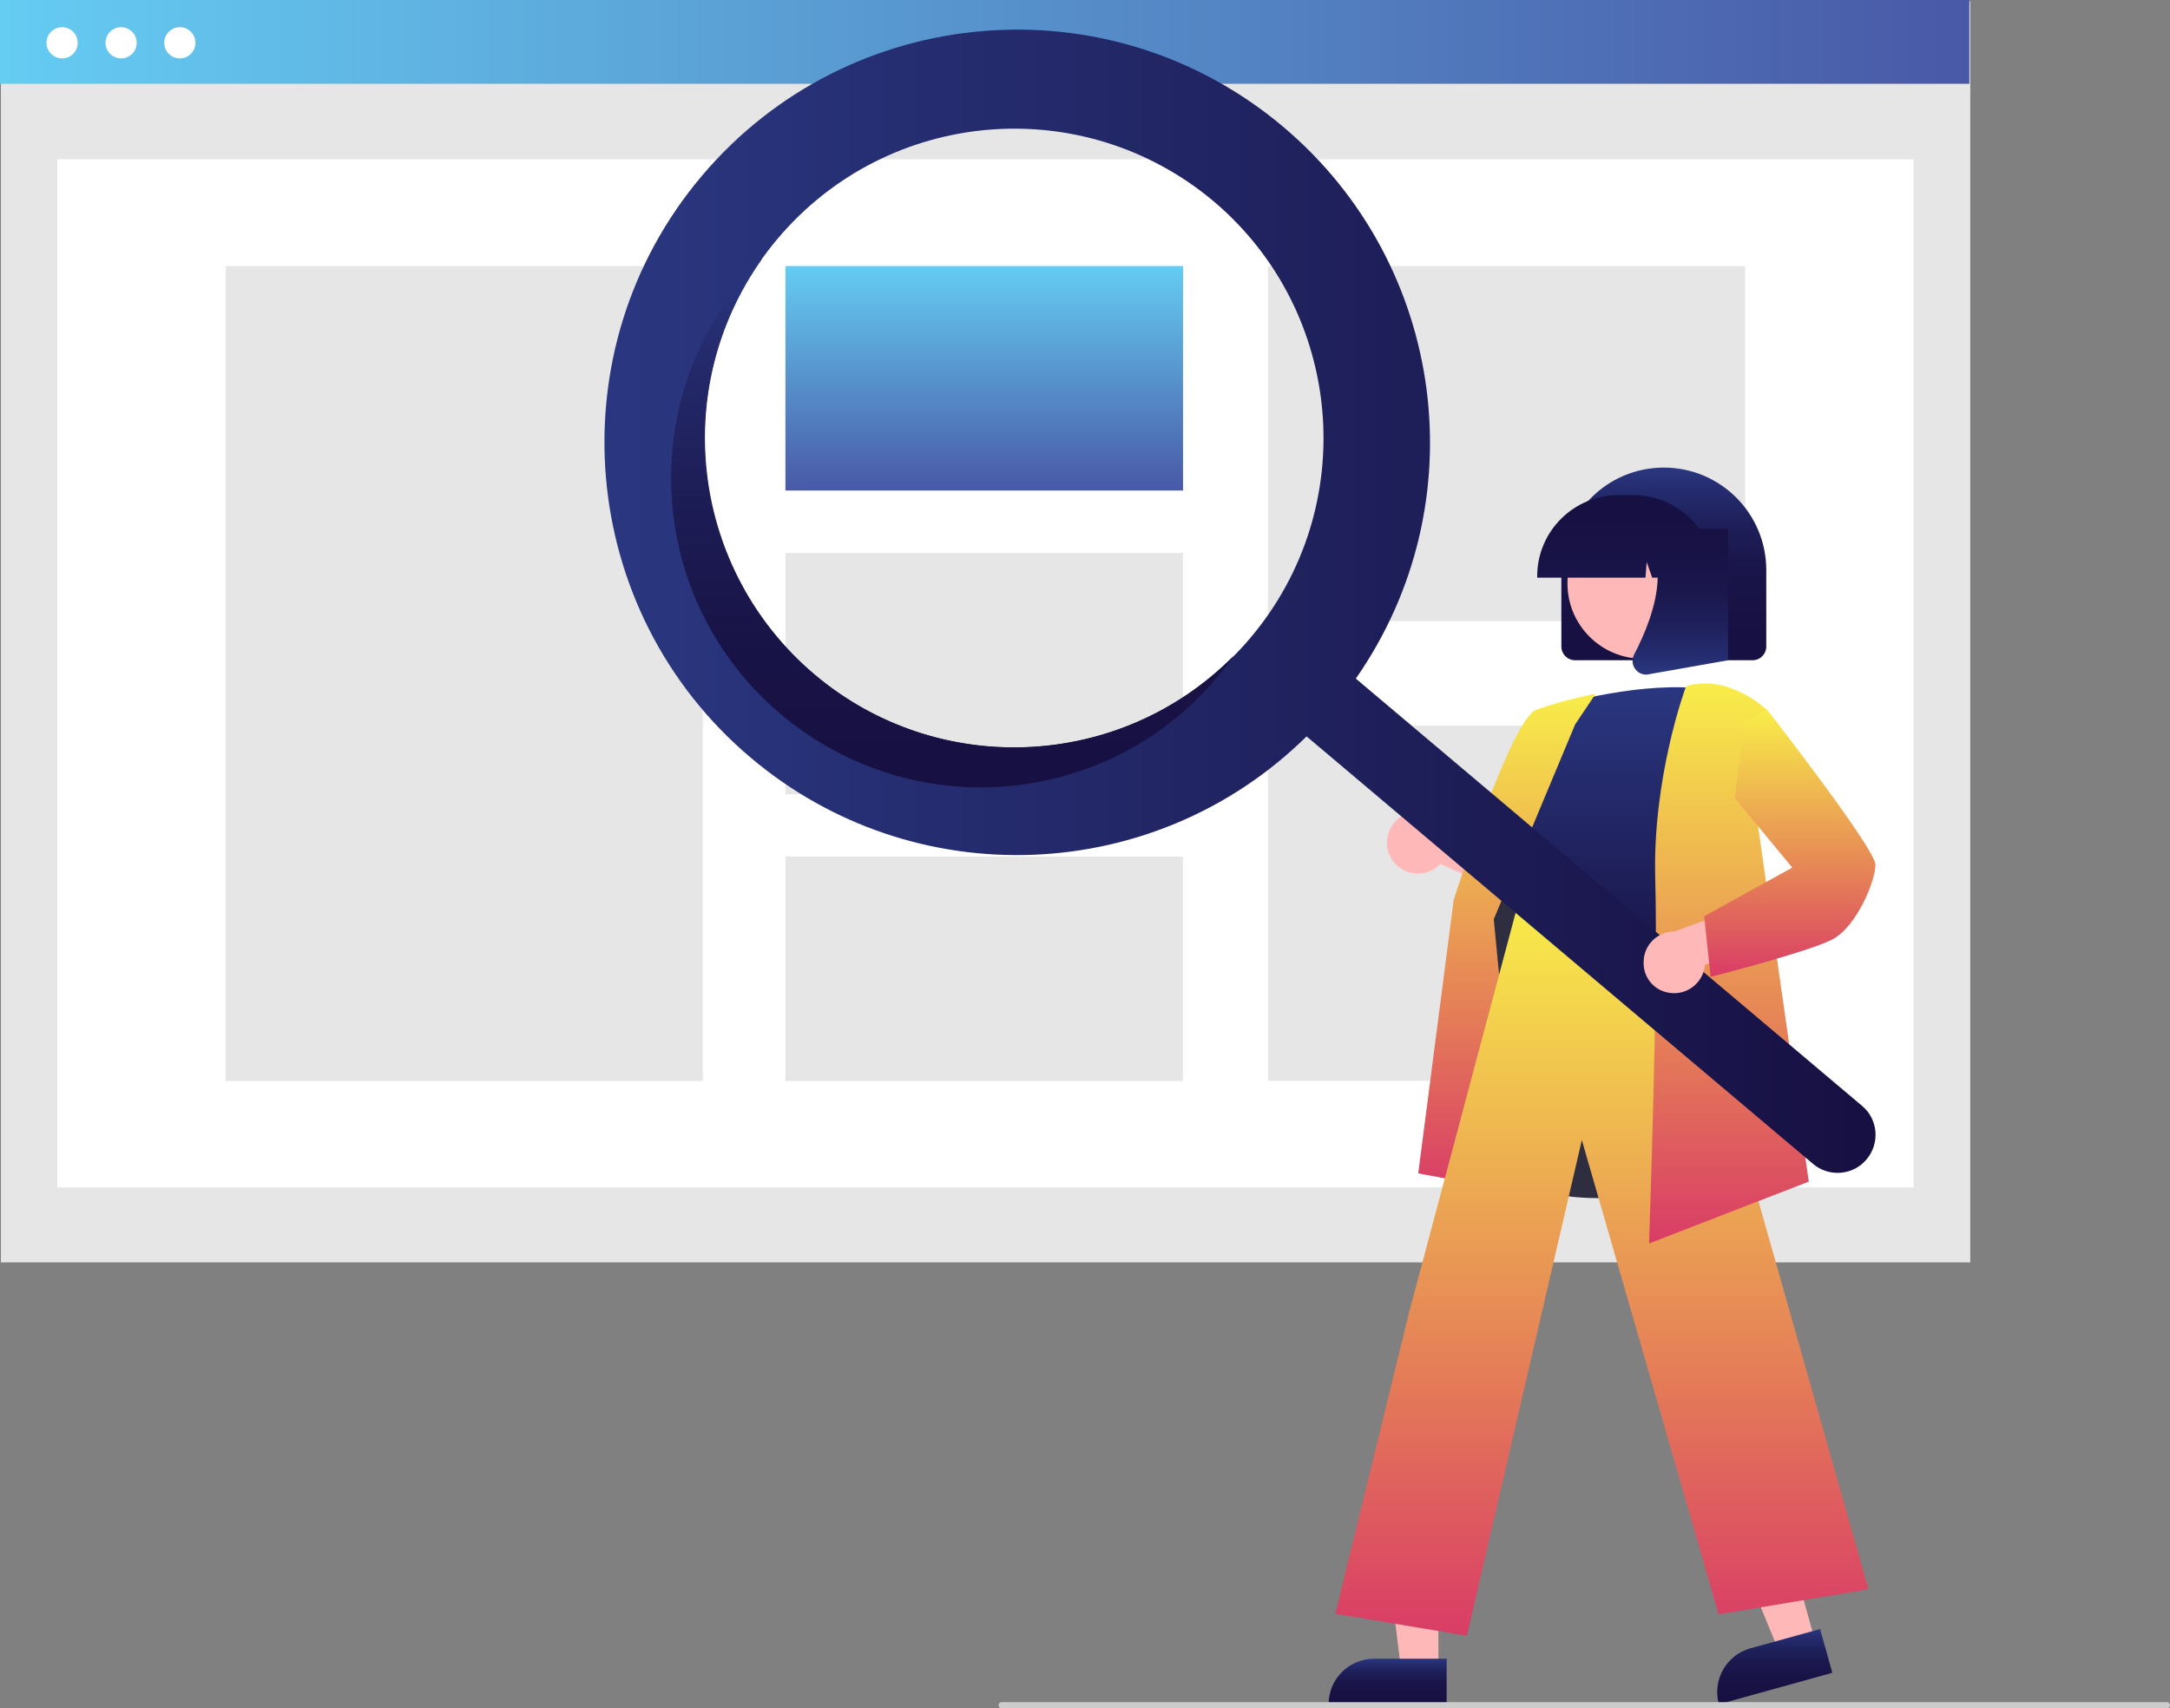 <?xml version="1.0" encoding="utf-8"?>
<!-- Generator: Adobe Illustrator 21.0.0, SVG Export Plug-In . SVG Version: 6.00 Build 0)  -->
<svg version="1.1" id="Layer_1" xmlns="http://www.w3.org/2000/svg" xmlns:xlink="http://www.w3.org/1999/xlink" x="0px" y="0px"
	 viewBox="0 0 709.5 558.6" style="enable-background:new 0 0 709.5 558.6;" xml:space="preserve">
<rect x="0" y="0" width="709.5" height="558.6" fill="#808080" stroke="none"/>
<style type="text/css">
	.st0{fill:#E6E6E6;}
	.st1{fill:#FFFFFF;}
	.st2{fill:url(#SVGID_1_);}
	.st3{fill:url(#SVGID_2_);}
	.st4{fill:url(#SVGID_3_);}
	.st5{fill:#FFB8B8;}
	.st6{fill:url(#SVGID_4_);}
	.st7{fill:url(#SVGID_5_);}
	.st8{fill:#2F2E41;}
	.st9{fill:url(#SVGID_6_);}
	.st10{fill:url(#SVGID_7_);}
	.st11{fill:url(#SVGID_8_);}
	.st12{fill:url(#SVGID_9_);}
	.st13{fill:url(#SVGID_10_);}
	.st14{fill:url(#SVGID_11_);}
	.st15{fill:url(#SVGID_12_);}
	.st16{fill:url(#SVGID_13_);}
	.st17{fill:#CCCCCC;}
</style>
<title>pantau</title>
<rect x="0.3" y="0.4" class="st0" width="643.9" height="412.4"/>
<rect x="18.7" y="52.1" class="st1" width="607" height="336.2"/>
<linearGradient id="SVGID_1_" gradientUnits="userSpaceOnUse" x1="0" y1="546.325" x2="643.86" y2="546.325" gradientTransform="matrix(1 0 0 -1 0 560)">
	<stop  offset="0" style="stop-color:#65CCF2"/>
	<stop  offset="1" style="stop-color:#4959A7"/>
</linearGradient>
<rect class="st2" width="643.9" height="27.4"/>
<circle class="st1" cx="20.3" cy="14" r="5.1"/>
<circle class="st1" cx="39.6" cy="14" r="5.1"/>
<circle class="st1" cx="58.8" cy="14" r="5.1"/>
<rect x="73.8" y="87" class="st0" width="156" height="266.5"/>
<linearGradient id="SVGID_2_" gradientUnits="userSpaceOnUse" x1="321.74" y1="473.03" x2="321.74" y2="399.68" gradientTransform="matrix(1 0 0 -1 0 560)">
	<stop  offset="0" style="stop-color:#65CCF2"/>
	<stop  offset="1" style="stop-color:#4959A7"/>
</linearGradient>
<rect x="256.8" y="87" class="st3" width="130" height="73.4"/>
<rect x="256.8" y="180.8" class="st0" width="130" height="78.9"/>
<rect x="256.8" y="280.1" class="st0" width="130" height="73.4"/>
<rect x="414.6" y="87" class="st0" width="156" height="116.1"/>
<rect x="414.6" y="237.3" class="st0" width="156" height="116.1"/>
<linearGradient id="SVGID_3_" gradientUnits="userSpaceOnUse" x1="543.98" y1="407.028" x2="543.98" y2="344.06" gradientTransform="matrix(1 0 0 -1 0 560)">
	<stop  offset="0" style="stop-color:#2A3780"/>
	<stop  offset="8.000000e-02" style="stop-color:#262F73"/>
	<stop  offset="0.26" style="stop-color:#1F215D"/>
	<stop  offset="0.45" style="stop-color:#1B184E"/>
	<stop  offset="0.68" style="stop-color:#181245"/>
	<stop  offset="1" style="stop-color:#171042"/>
</linearGradient>
<path class="st4" d="M510.5,211.4v-25c0-18.5,15-33.5,33.5-33.5c18.5,0,33.5,15,33.5,33.5l0,0v25c0,2.5-2,4.5-4.5,4.5h-58
	C512.5,215.9,510.5,213.9,510.5,211.4C510.5,211.4,510.5,211.4,510.5,211.4z"/>
<polygon class="st5" points="593.5,536.8 581.7,540.1 563.5,496 580.9,491.2 "/>
<linearGradient id="SVGID_4_" gradientUnits="userSpaceOnUse" x1="580.272" y1="27.31" x2="580.272" y2="2.68" gradientTransform="matrix(1 0 0 -1 0 560)">
	<stop  offset="0" style="stop-color:#2A3780"/>
	<stop  offset="8.000000e-02" style="stop-color:#262F73"/>
	<stop  offset="0.26" style="stop-color:#1F215D"/>
	<stop  offset="0.45" style="stop-color:#1B184E"/>
	<stop  offset="0.68" style="stop-color:#181245"/>
	<stop  offset="1" style="stop-color:#171042"/>
</linearGradient>
<path class="st6" d="M572.3,539l22.8-6.3l0,0l4,14.3l0,0L562,557.3l0,0C559.8,549.4,564.4,541.2,572.3,539z"/>
<polygon class="st5" points="470.3,545.9 458.1,545.9 452.2,498.6 470.3,498.6 "/>
<linearGradient id="SVGID_5_" gradientUnits="userSpaceOnUse" x1="453.71" y1="17.63" x2="453.71" y2="2.74" gradientTransform="matrix(1 0 0 -1 0 560)">
	<stop  offset="0" style="stop-color:#2A3780"/>
	<stop  offset="8.000000e-02" style="stop-color:#262F73"/>
	<stop  offset="0.26" style="stop-color:#1F215D"/>
	<stop  offset="0.45" style="stop-color:#1B184E"/>
	<stop  offset="0.68" style="stop-color:#181245"/>
	<stop  offset="1" style="stop-color:#171042"/>
</linearGradient>
<path class="st7" d="M449.3,542.4H473v14.9h-38.6C434.4,549,441.1,542.4,449.3,542.4z"/>
<path class="st5" d="M455.5,281.6c3.3,4.5,9.6,5.4,14.1,2.1c0.5-0.4,0.9-0.7,1.3-1.2l32.6,14.7l-3-18.3L470,267.7
	c-4.3-3.6-10.7-3-14.2,1.4C452.8,272.7,452.7,277.9,455.5,281.6L455.5,281.6z"/>
<path class="st8" d="M523.3,391.8c-10.2,0-20.8-1.5-29.8-6.1c-9.6-4.8-16.7-13.3-19.7-23.6c-4.6-14.7,1.2-29.1,6.9-43.1
	c3.5-8.6,6.8-16.8,7.7-24.9l0.3-2.9c1.3-12.9,2.5-23.9,8.9-28.1c3.3-2.2,7.8-2.3,13.6-0.4l55,17.9l-2,104.5l-0.3,0.1
	C563.6,385.5,544.2,391.8,523.3,391.8z"/>
<linearGradient id="SVGID_6_" gradientUnits="userSpaceOnUse" x1="525.969" y1="335.323" x2="525.969" y2="235.386" gradientTransform="matrix(1 0 0 -1 0 560)">
	<stop  offset="0" style="stop-color:#2A3780"/>
	<stop  offset="1" style="stop-color:#171042"/>
</linearGradient>
<path class="st9" d="M510.2,230.4c0,0,27-8,48-5c0,0-12,66-8,88s-69.5,8.5-54.5-12.5l5-25c0,0-10-10-1-22L510.2,230.4z"/>
<linearGradient id="SVGID_7_" gradientUnits="userSpaceOnUse" x1="492.655" y1="333.24" x2="492.655" y2="170.14" gradientTransform="matrix(1 0 0 -1 0 560)">
	<stop  offset="0" style="stop-color:#F8ED49"/>
	<stop  offset="0.66" style="stop-color:#E47A58"/>
	<stop  offset="1" style="stop-color:#D93C66"/>
</linearGradient>
<path class="st10" d="M497,389.9l-33.3-6.2l11.6-89.4c0.8-2.5,18.8-59.1,27-62.2c5.9-2.1,12-3.7,18.2-5l1.2-0.2l-6.7,10l-26.6,63.7
	L497,389.9z"/>
<linearGradient id="SVGID_8_" gradientUnits="userSpaceOnUse" x1="523.73" y1="265.51" x2="523.73" y2="25.08" gradientTransform="matrix(1 0 0 -1 0 560)">
	<stop  offset="0" style="stop-color:#F8ED49"/>
	<stop  offset="0.66" style="stop-color:#E47A58"/>
	<stop  offset="1" style="stop-color:#D93C66"/>
</linearGradient>
<path class="st11" d="M479.6,534.9l-43-7.2l24.1-98.5l35.9-134.7l0.4,2.4c0,0.2,3.4,17.8,53.2,10l0.4-0.1l0.1,0.4l60.2,212.5
	l-49,8.2l-44.7-155.1L479.6,534.9z"/>
<linearGradient id="SVGID_9_" gradientUnits="userSpaceOnUse" x1="565.305" y1="336.476" x2="565.305" y2="153.41" gradientTransform="matrix(1 0 0 -1 0 560)">
	<stop  offset="0" style="stop-color:#F8ED49"/>
	<stop  offset="0.66" style="stop-color:#E47A58"/>
	<stop  offset="1" style="stop-color:#D93C66"/>
</linearGradient>
<path class="st12" d="M539.2,406.6v-0.8c0-0.8,3-84.4,2-118s9.9-62.9,10-63.2l0.1-0.2l0.2-0.1c14.1-4,26.4,8,26.5,8.1l0.2,0.2
	l-4,33.2l17.2,120.6L539.2,406.6z"/>
<circle class="st5" cx="537.1" cy="190.8" r="24.6"/>
<linearGradient id="SVGID_10_" gradientUnits="userSpaceOnUse" x1="533.815" y1="220.65" x2="533.815" y2="161.94">
	<stop  offset="0" style="stop-color:#2A3780"/>
	<stop  offset="8.000000e-02" style="stop-color:#262F73"/>
	<stop  offset="0.26" style="stop-color:#1F215D"/>
	<stop  offset="0.45" style="stop-color:#1B184E"/>
	<stop  offset="0.68" style="stop-color:#181245"/>
	<stop  offset="1" style="stop-color:#171042"/>
</linearGradient>
<path class="st13" d="M555.6,173c-4.8-6.7-12.7-11.1-21.5-11.1h-5c-14.6,0-26.5,11.9-26.5,26.5v0.5H538l0.4-5.1l1.8,5.1h1.8
	c-0.2,9.1-4.4,18.8-7.7,25.1c-0.8,1.5-0.7,3.3,0.3,4.7c0.8,1.2,2.2,1.9,3.6,1.9c0.3,0,0.5,0,0.8-0.1l26-4.6v-43H555.6z"/>
<linearGradient id="SVGID_11_" gradientUnits="userSpaceOnUse" x1="197.533" y1="363.31" x2="613.328" y2="363.31" gradientTransform="matrix(1 0 0 -1 0 560)">
	<stop  offset="0" style="stop-color:#2A3780"/>
	<stop  offset="1" style="stop-color:#171042"/>
</linearGradient>
<path class="st14" d="M419.6,41.5c-57-48.1-142.2-40.8-190.2,16.1s-40.8,142.2,16.1,190.2c53.3,45,132.1,41.9,181.7-7l165.6,139.8
	c5.2,4.4,13.1,3.8,17.5-1.5c4.4-5.2,3.8-13.1-1.5-17.5l0,0l0,0L443.3,221.9C483.2,164.7,472.9,86.5,419.6,41.5z M408.9,208.5
	c-36,42.7-99.8,48.1-142.6,12.1S218.2,120.7,254.3,78s99.8-48.1,142.6-12.1c0,0,0,0,0,0l0,0C439.5,102,444.9,165.8,408.9,208.5z"/>
<linearGradient id="SVGID_12_" gradientUnits="userSpaceOnUse" x1="311.347" y1="84.55" x2="311.347" y2="257.455">
	<stop  offset="0" style="stop-color:#2A3780"/>
	<stop  offset="0.225" style="stop-color:#232868"/>
	<stop  offset="0.492" style="stop-color:#1C1B53"/>
	<stop  offset="0.754" style="stop-color:#181346"/>
	<stop  offset="1" style="stop-color:#171042"/>
</linearGradient>
<path class="st15" d="M266.4,220.6c-40.2-34-47.7-93.1-17.2-136c-1.9,1.9-3.8,4-5.6,6.1c-36.2,42.5-31.2,106.4,11.4,142.6
	s106.4,31.2,142.6-11.4c0.2-0.3,0.4-0.5,0.6-0.8c1.8-2.1,3.5-4.3,5.1-6.6C366.2,251.9,306.6,254.5,266.4,220.6z"/>
<path class="st5" d="M545,324.5c5.4,1.3,10.8-2,12.2-7.4c0.1-0.6,0.2-1.2,0.3-1.7l34.4-9.6l-14-12.2l-30.5,11
	c-5.6,0-10.1,4.6-10,10.2C537.3,319.4,540.5,323.5,545,324.5z"/>
<linearGradient id="SVGID_13_" gradientUnits="userSpaceOnUse" x1="585.215" y1="327.77" x2="585.215" y2="240.52" gradientTransform="matrix(1 0 0 -1 0 560)">
	<stop  offset="0" style="stop-color:#F8ED49"/>
	<stop  offset="0.66" style="stop-color:#E47A58"/>
	<stop  offset="1" style="stop-color:#D93C66"/>
</linearGradient>
<path class="st16" d="M559.3,319.5l-2.1-19.9l28.8-15.9L567.2,261l3.1-25.5l7.6-3.3l0.2,0.3c3.6,4.6,35.1,45.3,35.1,50.3
	s-6,20.3-14.3,24.5c-8,4-37.8,11.7-39.1,12L559.3,319.5z"/>
<path class="st17" d="M708.5,558.6h-381c-0.6,0-1-0.4-1-1s0.4-1,1-1h381c0.6,0,1,0.4,1,1S709.1,558.6,708.5,558.6z"/>
</svg>
